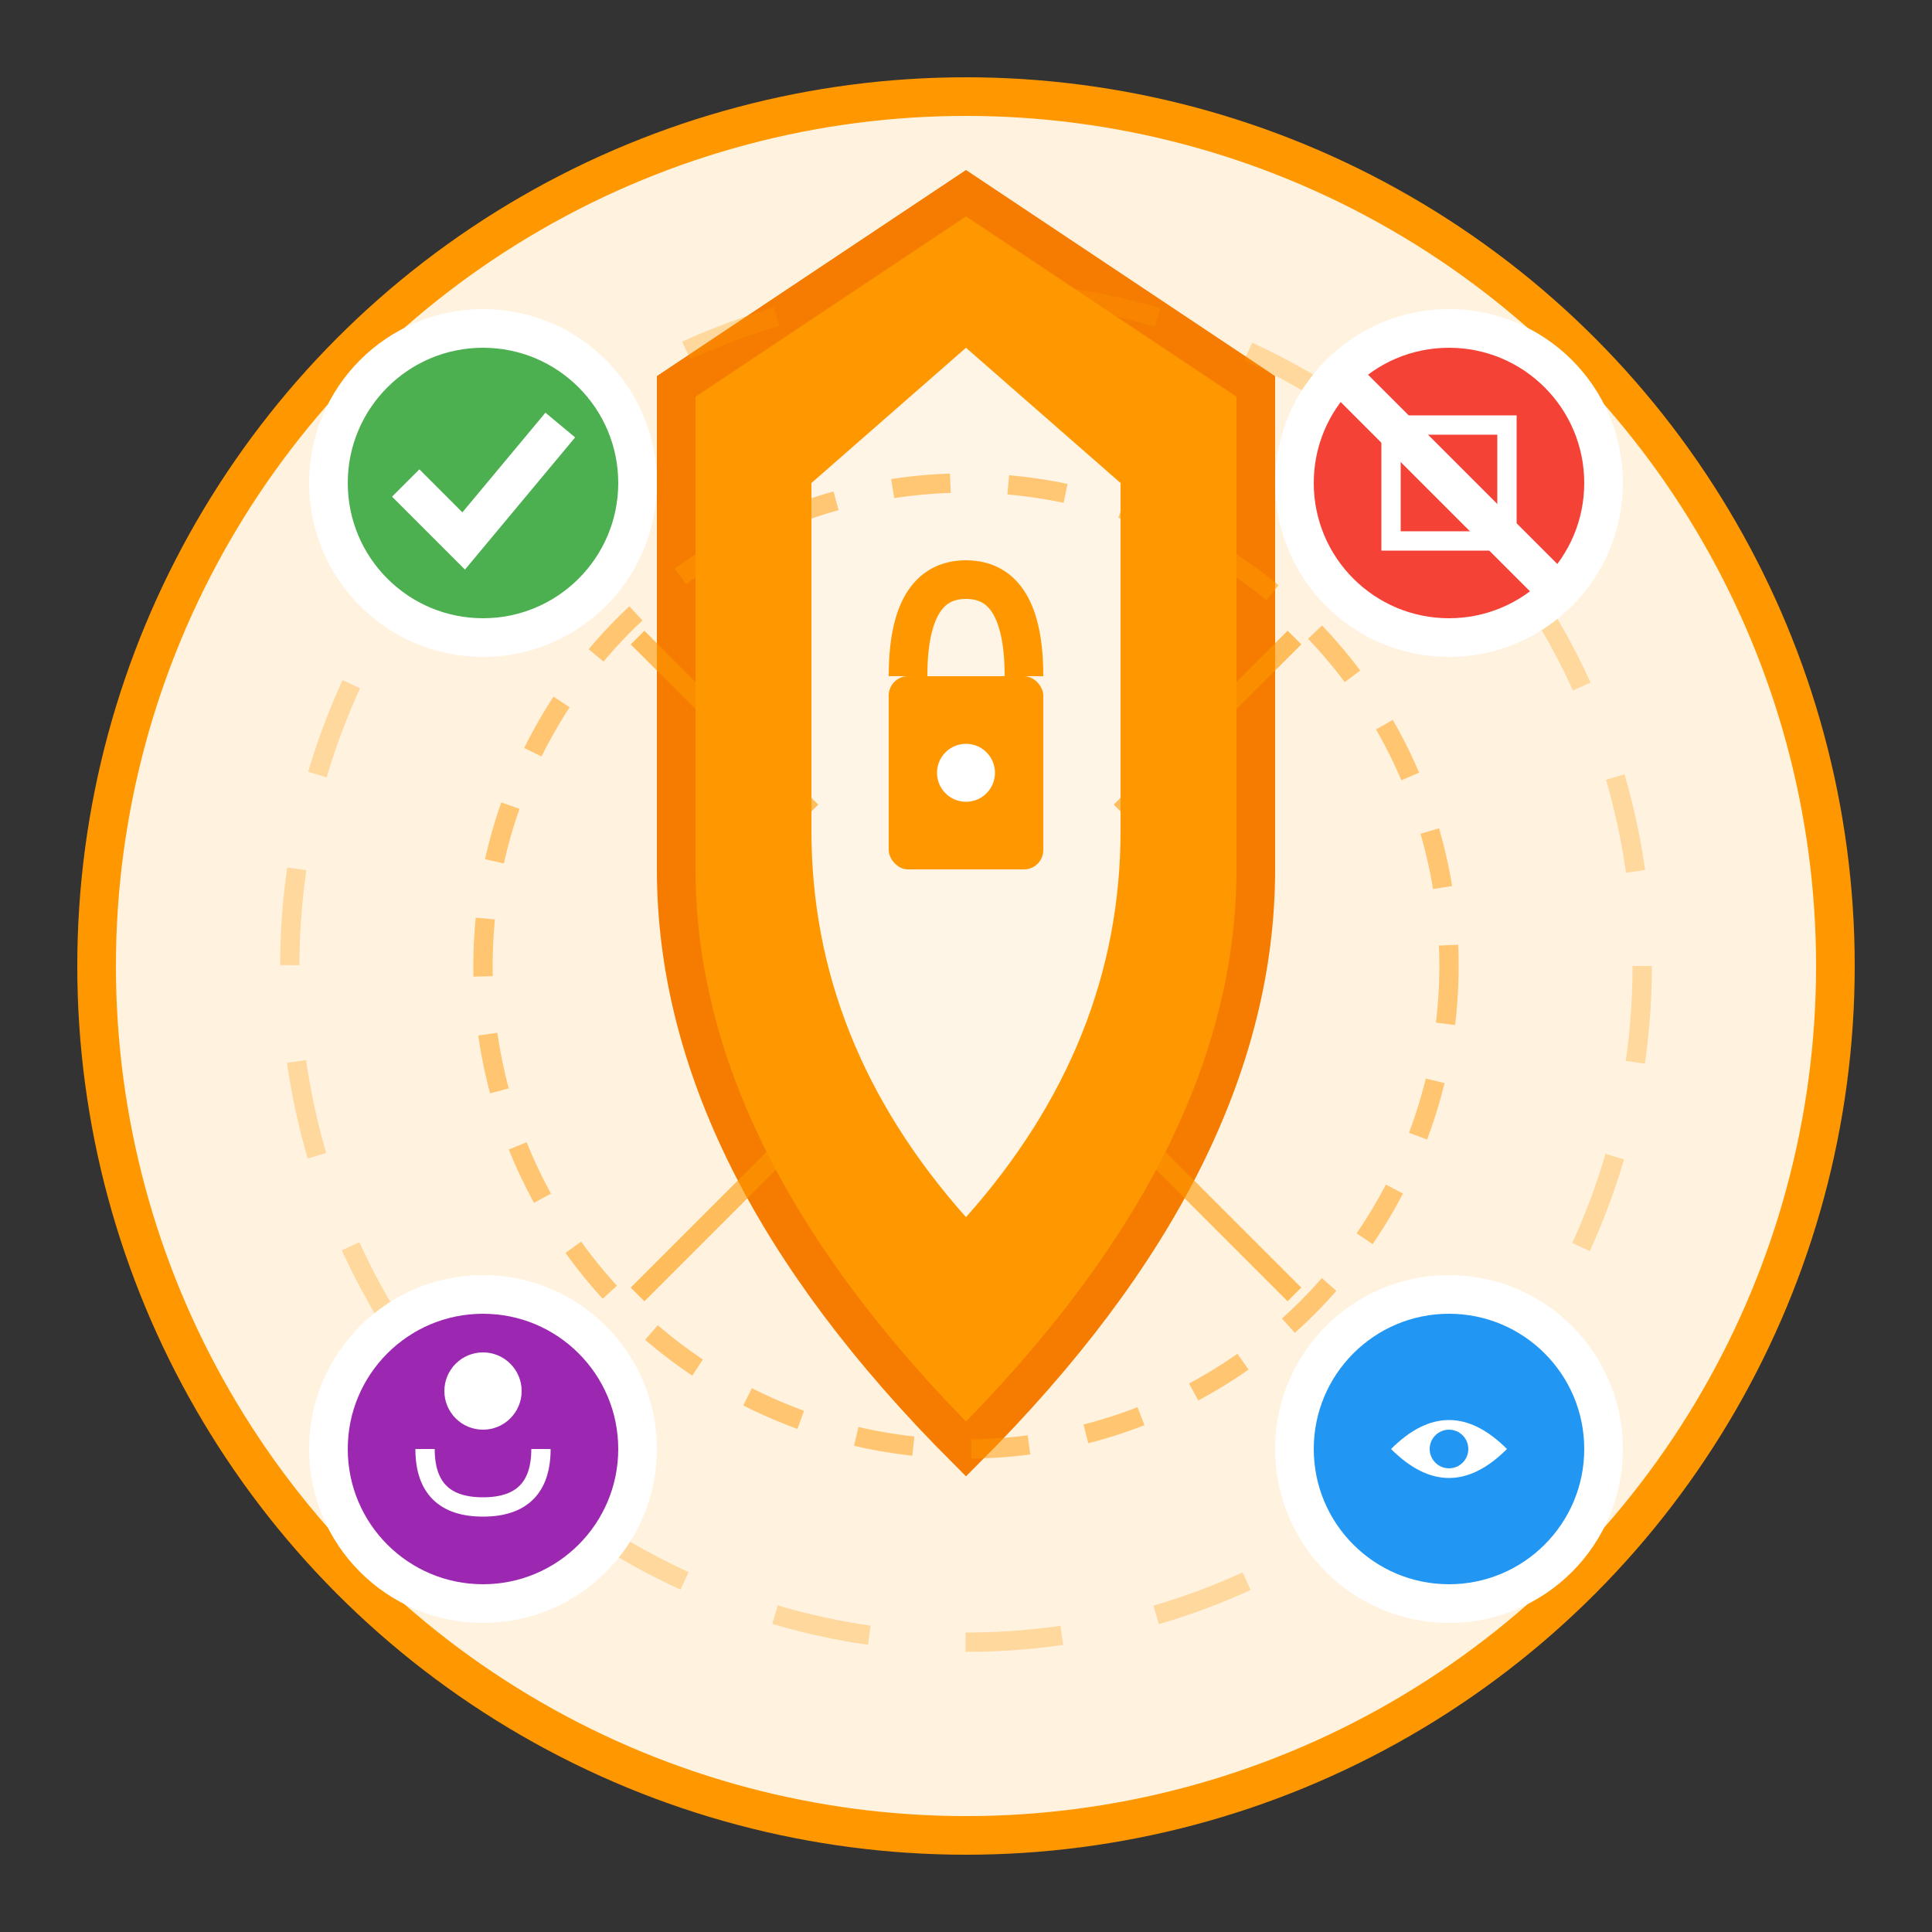 <svg width="100" height="100" viewBox="0 0 100 100" xmlns="http://www.w3.org/2000/svg">
  <rect x="0" y="0" width="100" height="100" fill="#333333" stroke="none"/>
  <!-- Background circle -->
  <circle cx="50" cy="50" r="45" fill="#fff3e0" stroke="#ff9800" stroke-width="2"/>
  
  <!-- Shield main body -->
  <path d="M50 10 L65 20 L65 45 Q65 60 50 75 Q35 60 35 45 L35 20 Z" fill="#ff9800" stroke="#f57c00" stroke-width="2"/>
  
  <!-- Inner shield pattern -->
  <path d="M50 18 L58 25 L58 43 Q58 54 50 63 Q42 54 42 43 L42 25 Z" fill="#fff" opacity="0.9"/>
  
  <!-- Lock symbol in center -->
  <rect x="46" y="35" width="8" height="10" rx="1" fill="#ff9800"/>
  <path d="M47 35 Q47 30 50 30 Q53 30 53 35" stroke="#ff9800" stroke-width="2" fill="none"/>
  <circle cx="50" cy="40" r="1.5" fill="#fff"/>
  
  <!-- Security layers (concentric elements) -->
  <circle cx="50" cy="50" r="35" fill="none" stroke="#ff9800" stroke-width="1" opacity="0.3" stroke-dasharray="5,5"/>
  <circle cx="50" cy="50" r="25" fill="none" stroke="#ff9800" stroke-width="1" opacity="0.5" stroke-dasharray="3,3"/>
  
  <!-- SSL/Certificate symbol -->
  <circle cx="25" cy="25" r="8" fill="#4caf50" stroke="#fff" stroke-width="2"/>
  <path d="M21 25 L24 28 L29 22" stroke="#fff" stroke-width="2" fill="none"/>
  
  <!-- Firewall symbol -->
  <circle cx="75" cy="25" r="8" fill="#f44336" stroke="#fff" stroke-width="2"/>
  <rect x="72" y="22" width="6" height="6" fill="none" stroke="#fff" stroke-width="1"/>
  <line x1="70" y1="20" x2="80" y2="30" stroke="#fff" stroke-width="2"/>
  
  <!-- Authentication symbol -->
  <circle cx="25" cy="75" r="8" fill="#9c27b0" stroke="#fff" stroke-width="2"/>
  <circle cx="25" cy="72" r="2" fill="#fff"/>
  <path d="M22 75 Q22 78 25 78 Q28 78 28 75" stroke="#fff" stroke-width="1" fill="none"/>
  
  <!-- Backup/Recovery symbol -->
  <circle cx="75" cy="75" r="8" fill="#2196f3" stroke="#fff" stroke-width="2"/>
  <path d="M72 75 Q75 72 78 75 Q75 78 72 75" fill="#fff"/>
  <circle cx="75" cy="75" r="1" fill="#2196f3"/>
  
  <!-- Data flow lines -->
  <line x1="33" y1="33" x2="42" y2="42" stroke="#ff9800" stroke-width="1" opacity="0.6"/>
  <line x1="67" y1="33" x2="58" y2="42" stroke="#ff9800" stroke-width="1" opacity="0.6"/>
  <line x1="33" y1="67" x2="42" y2="58" stroke="#ff9800" stroke-width="1" opacity="0.6"/>
  <line x1="67" y1="67" x2="58" y2="58" stroke="#ff9800" stroke-width="1" opacity="0.6"/>
</svg>